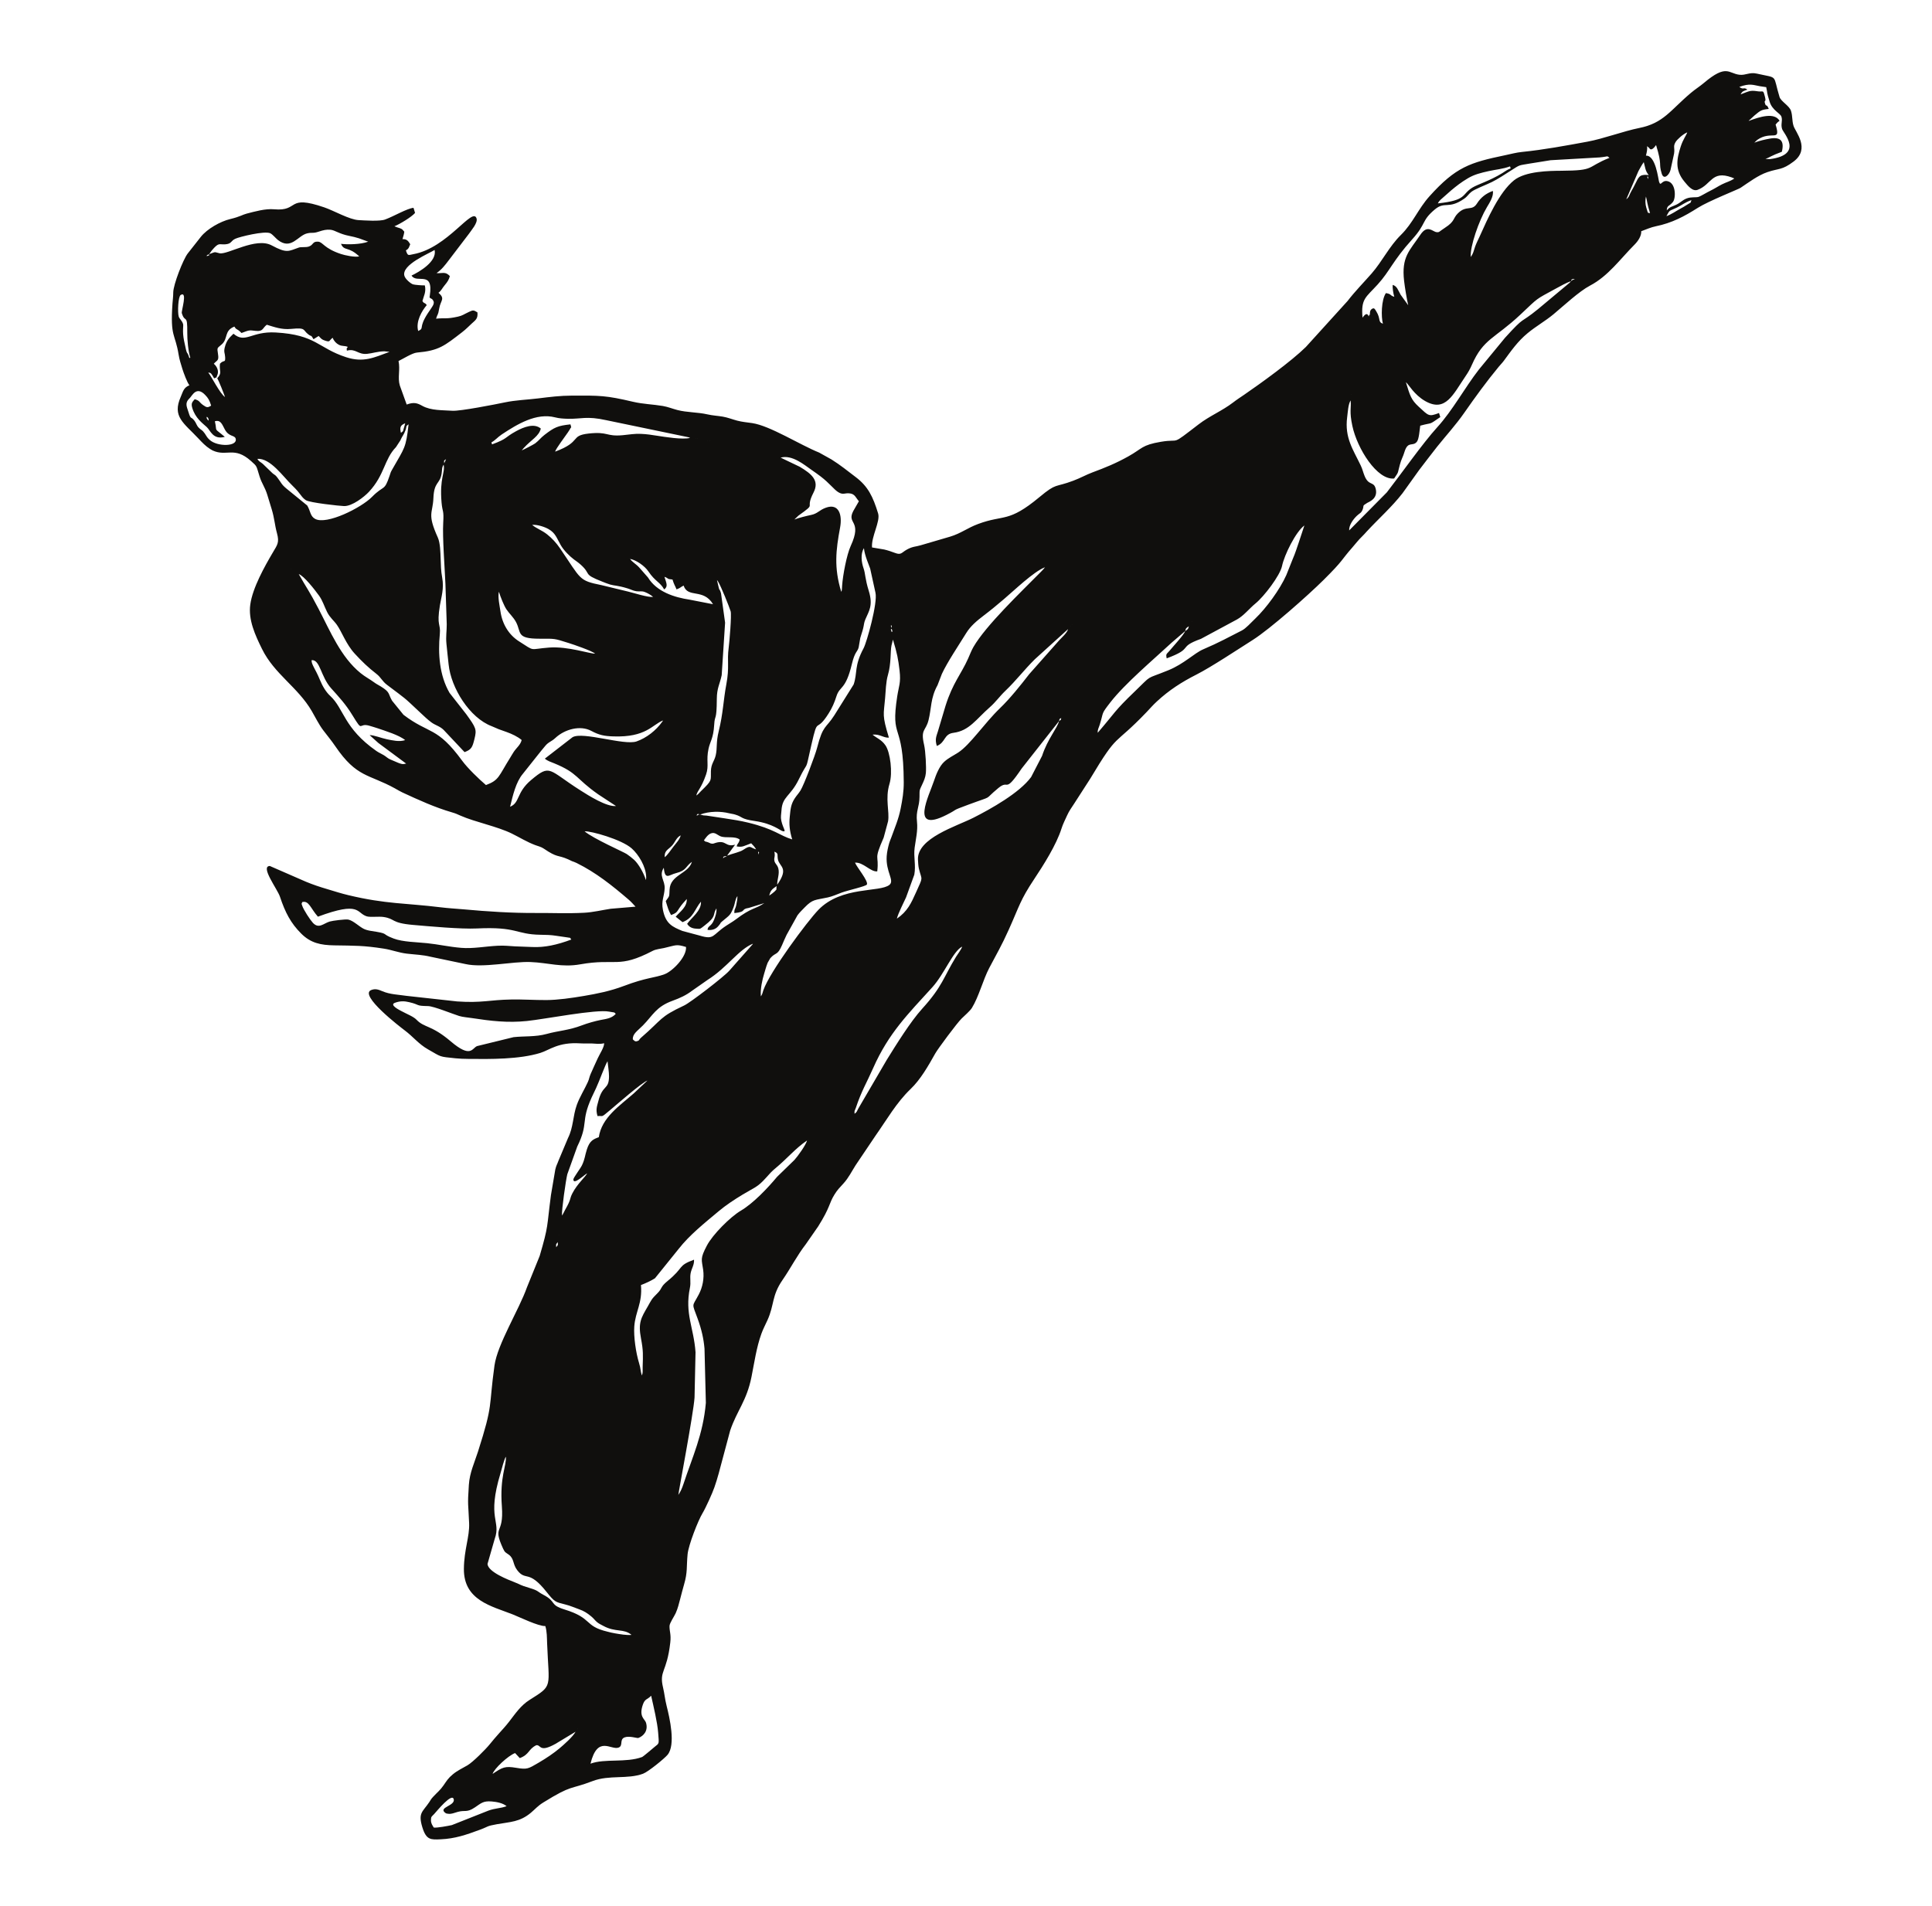 <?xml version="1.0" encoding="UTF-8"?>
<!-- Created with Inkscape (http://www.inkscape.org/) -->
<svg width="6434.6" height="6349.7" version="1.1" viewBox="0 0 6434.6 6349.7" xmlns="http://www.w3.org/2000/svg">
 <path transform="matrix(.133 0 0 -.133 0 6349.7)" d="m4564.4 38509c35.85-115.3 126.68-357.1 179.28-417-148.88-59.3-160.27-160.1-215.9-285.9-223.12-502.6 72.21-654.2 444.6-1051.5 90.86-96.9 176.94-188.5 288.72-259l60.98-35.6c352.72-165.4 539.92 113.2 962.54-264.4 159.61-143 128.52-110 213.96-382.8 59.15-189.7 133.28-264.2 195.41-466.4l109.34-357.8c71.69-234.5 73.45-386 133.19-604.8 62.14-229.2 10.71-285.9-101.74-476.2-208.14-353.1-508.99-888.6-567.08-1307-53.3-385.3 123-767.5 292.72-1112.1 311.96-635.1 897.82-956 1248.1-1559.6 93.83-161.4 176.3-333.4 286.28-479 109.38-144.9 196.65-245.7 302.44-400.6 537.93-790.6 836.9-691.9 1494.5-1055.7 65.17-36.2 119.59-71.1 185.89-101.5 407.8-188.5 811.3-373.7 1242.9-498.9 94.5-27.1 122-42.2 213.5-82.4 362.8-160.2 920.6-269 1284.7-448.9 195.5-96.3 381.4-212.3 584.7-288.1 70.5-26.3 147.7-42.8 212.2-87 353.3-241.2 340.8-149.6 612.2-269.5 41.9-17.8 54.4-28.4 95.7-45.5 50.8-20.5 58.5-17.8 114.7-45.5 483.7-238.6 889.6-562.8 1304.4-918.6 73.6-63.3 110-110.7 172.2-176l-622.4-52.5c-208.7-31.6-444.3-88.9-662.5-100-423.3-22.3-808.4-3.1-1219.1-5.7-593.1-3.1-1201.7 36.5-1793.6 90.7-206.9 18.5-388.1 27.1-593.7 52.8-849 104.9-1359.6 77.4-2297 302.2-183.54 43.5-347.35 96.9-530.3 151.7-193.7 57.3-347.35 108.1-534.47 185.2l-905.11 394.8c-246.94-8.5 189.4-575.2 253.93-769.5 133.25-399.9 271.9-663.5 530.73-922.4 240.89-241.2 491.99-291.3 832.19-296.7 505.21-8 730.62-2.1 1237.6-81.9 205.66-31.7 369.47-101.6 579.97-126 232.5-27 378.4-25.8 601.4-79.2l865.1-181.3c445.4-100.9 1174.3 68.2 1625.1 51 450.8-17.9 782.6-140.5 1248.4-57.6 897.4 158.6 945.2-115.5 1814 337.6 79 41.5 202.1 52.6 281.1 70.4 310.3 70.4 299.5 102.7 553 26.9 20.9-243.1-334.9-608-540-683.7-254.8-94.8-450.3-78.3-1020.1-294.2-336.6-127.1-668.5-193.6-1000.9-249.5-298.4-50.7-651.1-101.3-933.9-102.6-300.2-1.2-583 19.2-881.9 14-540.5-8.4-736.6-91.4-1354.2-48.4l-1269.3 139.9c-208.09 31.7-410.78 33.7-603.87 116.1-101.64 42.9-174.57 68.6-275.62 31-330.66-122.4 742.39-942.2 837.39-1013.4 206.3-154.2 346.1-340 578.7-472.4 352.7-200.4 266.6-180.6 690.5-225.5 104.6-11.2 213.4-13.9 321.1-15.2 552.4-6.1 1274.6-12.8 1803.2 149.8 232.6 71.8 447.9 274.6 997.9 239.6 103.5-6.6 187.2 1.3 288.2-2.7 89.1-3.3 205.1-23.1 312.1 5.8 5.4-97.5-113.6-273.3-161.5-380-62.2-138.4-117.8-253-177.1-392-36.4-85-33.5-119.9-68.2-196.9-82.5-183.8-205.7-377.5-276.3-572.5-103.5-287.8-83.8-559.3-222.6-835.9l-239.9-571.1c-34.1-94.9-51.4-106.7-77.1-212.8l-109-642.3c-107.8-814.9-54-749-283.1-1526.3l-317.7-783.9c-198.6-561.9-739.3-1423.5-813.5-1959.7-150.3-1081.7-22.4-935.5-413-2156.8-91-283.9-207.6-523-228.6-832.7-36.6-542.1-13.3-452.5 6.9-961.1 13.7-338.7-126.8-658.8-131.1-1141-7.4-792.5 696.9-934.3 1223.6-1142 163.2-64.6 650.4-302.5 815.4-291.3 43.1-140.3 39.4-293.8 44.8-428.2 43.4-1131.8 157.6-1046.9-437.4-1420.9-223-140.3-355.8-341.9-515.5-548-86.1-110.7-154.3-183.8-249.3-289.2-92.1-102.1-156.7-179.1-235.1-276-100.5-124.5-418-443.9-556.1-525.6-126.8-74.4-249.4-129-366-225.2-119.6-98.1-157.3-166.6-233.8-276.6-89.1-128.5-148.3-166-258.4-284.6-61.6-66.5-58-74.4-99.8-137-165.7-247-284.1-264.1-173-629.1 98.6-322.1 211.6-312.9 463.3-301.1 349.8 15.7 623 107.2 975.8 238.2 238 88.3 150.7 88.9 429.9 139.6 334.9 60.5 569.2 51.9 850.9 288.4 117.2 98.7 165.1 166.6 309.8 256.2 734.3 455 646.3 310.8 1237.1 536.6 415 158.7 869.9 38.7 1260.4 183.5 131.5 49.4 535.8 380 613.5 473.6 208.7 250.3 52.2 925.5-23.6 1225.3-44.8 178.5-52 303.7-87.8 452.6-105.7 439.4 92.7 368.9 179.6 1135.7 24 208.2-23.3 281.3-19 414.4 2.4 73.8 117.2 237.8 154.3 320.1 56.2 124.5 79.6 234.5 114.3 363 30.5 114.6 59.8 235.2 94.5 352.4 92.7 315.6 58.7 444 89.2 760.3 22.8 233.2 265.7 851.7 374.6 1028.9 74.7 123.2 248.2 503.2 296.6 646.9 39.5 118.5 74.2 219.3 107.1 345.1l287.9 1077.1c169.3 501.3 413.3 739.1 534.2 1345.8 71.8 360.3 123.3 733.2 247.1 1077.7 41.3 115.9 101.1 228.6 152.6 341.9 174.6 384.7 102.9 610 377.4 1006.5 201 290.5 366.1 617.2 582 894.5l311 447.9c312.8 500 261.4 561.2 407.9 797.7 76 122.5 129.8 172.6 227.3 280 128.6 142.2 200.3 294.4 300.8 452.5l503 746.9c282.3 400.5 519.7 822.7 872.6 1161.3 255.9 245 445.5 583.6 620.8 894.5 67.6 119.2 540 756.1 659.6 874 71.8 70.5 209.3 188.4 256.6 264.2 172.2 277.9 281.7 710.1 432.5 997.3 199.2 380.7 303.2 546 491.6 965 266.2 591.5 284.2 737.1 638.3 1268.7 223.6 335.9 554.4 855.6 682.4 1264.7 35.9 114.6 91.5 218.7 140 328 52 115.9 113 195.6 183 304.3l395.4 613.9c721.9 1206.8 557.4 775.3 1415.5 1673 95.1 99.5 148.9 166 255.4 264.2 305 281.9 615.3 482.1 990.2 672.4 366.6 185.7 1035.1 629.5 1410.6 867.3 434.2 275.3 1380.2 1113.7 1770.1 1500.3 515.5 511.1 430 485.4 723.6 817.4 83.8 94.8 144.7 179.8 241.6 272.7 53.3 51.4 70 74.4 118.4 126.4 294.3 318.2 628.6 613.9 895.3 957.7l416.2 581c155.5 200.2 298.5 393.9 449.8 583.6 222.5 277.9 468.8 546.7 675.8 843.7 278.1 398.5 559.8 787.8 870.1 1162.6 47.3 58 80.8 86.9 123.8 144.9 186.6 252.9 345.1 485.4 598.7 694.9 210.5 173.9 439.5 300.3 649.4 474.8 248.2 206.8 640.5 573 910.7 714.6 457.5 239.7 752.9 663.3 1116.5 1028.1 83.7 83.7 174 213.4 166.9 334.7 119.6 44.1 244 99.4 364.1 123.7 403.6 81.6 715.2 247.6 1054.2 462.9 267.3 169.3 1015.9 464.3 1067.9 499.8 207.5 138.3 438.4 314.2 672.8 393.8 295.3 100.8 362.3 43.4 655.9 264.7 427.6 321.4 45 742.5-1.6 894.6-41.8 137.1-19.7 233.3-62.7 374.2-38.8 127.2-253.5 237.9-287.5 348.6-176.9 578.5-15.5 460.5-566.7 585.1-188.3 42.9-276.8-46.7-437.6-28.2-275.7 31.7-321 275.4-887.9-203.4-107.7-90.9-212.9-154.7-324.2-248.3-519-436-684.1-760.7-1300-882.5-380.8-75.6-899.2-269.9-1292.7-341.6-541.1-99.3-1093.5-202.7-1641.2-257.9-146.5-14.4-263.7-49.3-423.3-82.2-882.6-184.3-1231.2-294.2-1892-1027.3-282.2-313.5-414.5-673.2-717.1-970.3-287-281.2-468.2-661.9-730.2-962.3-196.1-223.9-419.2-449.8-604-690.9l-1045.4-1152.7c-363.6-357.6-1122.4-906.2-1546.4-1197.3-90.3-61.9-177.6-117.2-273.2-191-277.5-212.7-587.8-335.8-864.7-548.6-729.5-559.1-431.2-350.3-944.2-437.2-487.3-82.2-461.6-168.5-817.4-366.1-313.9-175.2-576.4-281.2-900.5-401.7-161.4-60.5-287-135.6-477.7-207.4-472.4-178.4-407.8-45.3-845.5-409.6-784.6-652.6-884.4-431.3-1533.7-672.9-272.7-100.7-431.8-236.4-703.2-318l-734.3-215.3c-122-38.2-203.3-27-348-108-139.3-77.7-142.3-144.2-298.3-84.9-87.3 33.6-181.2 64.6-270.9 85.7l-304.9 51.5c-23.8 269.4 213.6 652.1 152.1 852.4-128.5 420.3-252.2 675.3-557.1 907.3-215.8 164-382.5 301.1-610.9 444.8l-308.5 172c-475.3 190.5-1229.7 672.2-1675.7 738.2-134.5 19.8-250.5 28.4-377.9 62-126.7 33.6-233.7 78.4-360.5 100.2-128.5 21.8-255.2 27.1-380.2 56.1-250.5 57.4-516.6 46.2-760.5 110.8-126.7 33.7-234.3 78.5-360.5 100.2-245.7 41.6-496.2 46.3-744.9 105-683.4 160.8-830.5 156.9-1532.4 154.4-293.6-0.6-556-34.1-842.4-69.6-276.3-34.2-561.5-42.1-836.5-100-246.9-52-1124.7-223-1311.2-209.8-245.1 17.2-536.3 1.4-755.1 123.3-123.2 68.6-210.4 99.5-391 32.4l-171.5 476.3c-59.76 194.4 14.4 401.9-32.76 614 111.86 53.4 345.06 201.5 460.46 211.4 553 48 688.8 168.5 1134.3 512.3 95.6 73.8 156.6 139 235.6 212.1 100.4 92.2 160.2 122.5 145.9 281.9-95 61.3-111.8 60-213.4 11.9-139.9-65.9-163.3-93.5-276.9-118.5-290-65.2-321.6-27-545.9-50.6 37.7 129.1 47.9 67.2 78.4 254.9 34.1 206.2 159.7 242.4-18.4 393.3 71.1 52 95.7 119.2 156.7 191 64.6 77.1 105.8 135.7 128.6 227.3-100.5 104.7-154.9 76.4-276.3 73.1-5.9 0-13.7 0.1-19.1 0.1l-37.6 2.6c130.3 88.9 209.8 196.3 294.8 306.9l514.9 675.8c52.6 80.4 226.7 272.1 192 384.7-95 309.7-720-735-1579.8-893.6-131.5-24.4-140.5-54.7-189.5 94.2 43 29.7 42.4 23.7 71.7 67.2l36.5 87c-52 91.5-96.8 133.7-194.2 127.2 20.3 81.6 31.7 90.9 46 187-56.2 58.7-35.2 57.4-114.7 89-10.81 4.6-48.47 14.5-67.6 21.1-38.26 13.2-36.47 12.5-65.76 25.7 133.96 53.3 428.76 231.1 517.26 334.6l-38.9 127.8c-169.2-18.4-479.51-206.8-710.91-293-138.72-51.4-519.57-22.3-663.06-15.1-230.18 11.3-613.38 234.7-860.29 319.1-962.53 330.3-612.26-105.9-1257.4-47.8-218.22 19.8-477.12-54.6-686.99-108.6-99.26-25-166.23-77.7-408.99-135.6-248.13-58.6-580-246.3-739.08-447.2-107.66-136.3-214.71-270-327.74-416.2-116.02-151.5-360.1-778.6-361.93-972.3-1.22-116.6-11.99-173.3-19.79-287.2-58.78-848.5 68-735.3 154.57-1276.1 20.31-125.2 52.57-219.4 91.4-347.9zm4432.2 2812c-108.22-29.6-365.9 27.8-456.77 58.1-435.23 143.7-451.94 303.2-576.9 309.8-142.89 7.9-107.04-78.4-226.63-121.2-78.92-28.3-190.72-5.2-251.71-26.3-261.3-89.5-296.59-152.8-681.58 54.2-396.95 213.5-1105-240.2-1304.6-197.4-145.29 31-76.52 46.2-261.29-22.3l65.79 91.5c182.4 214.8 177.6 143 336.05 154.8 167.41 11.8 133.94 84.9 255.32 140.3 109.43 50 730.07 201.4 872.35 137.4 59.19-26.3 139.28-127.8 193.68-170 335.96-259.6 498.67 115.2 733.65 167.2 133.33 29.6 136.31-7.9 287.59 42.8 117.19 38.8 192.53 55.9 291.78 47.3 119.57-10.5 210.43-102.1 471.1-153.6 83.1-16.5 171.59-36.9 243.33-60.6l232.56-84.4c-192.54-71.8-526.16-75-681.01-53.9 49.6-125.8 123.14-113.3 220.59-154.2 105.81-44.1 152.44-87.6 236.73-159.5zm-3759.5 54.9c-23.32-37.6 56.2-7.9-61.59-51.4 20.93 33.6-31.69 6.6 61.59 51.4zm-684.3-1477.5c81.85-268.2 142.3 11.8 136.81-500.1-1.83-157.4 22.02-440.7 75.2-616l-22.72-8.5c-74.09 241.1-40.67-25-133.24 434.8-48.98 242.5-9.49 369.6-24.42 417-27.49 90.9-89.66 125.9-108.78 187.1-31.06 102.2-16.03 504.7 50.34 542.2 177.6 101.4 10.68-402.5 26.81-456.5zm4443.8 1422.6m1309.2-481.2c129.7-215.4 556.7 145.5 456.7-504.7-0.6-5.3-2.4-15.1-3-19.7-0.6-4-1.8-12.6-3.6-19.2 36.5-50 44.9-14.5 84.9-71.1 32.9-46.1 25.1-79.7 6-125.2-10.8-27-106.5-164-134-205.5-245.2-377.4-73.6-363.6-240.4-443.3-67 236.5 94.5 509.2 214.1 648.9-57.3 79.7-60.9 23-108.2 102.1 30 122.5 98.7 222.6 60.5 391.9-45.4-4.5-258.3 12-297.1 25.8-61.6 21.8-188.9 129.2-214 210.9-86.1 281.3 640.4 571.6 755.8 650.7 65.2-290.6-384.5-549.4-577.7-641.6zm-4671.3-3042.5c-124.94 80.4-347.26 530.4-419.59 612.1 69.96-2 81.91-28.4 147.05-144.3 113.61 54 38.27-4.6 73.56 66.5 55.03 110 2.44 227.9-81.85 299.8 87.91 94.8 131.56 74.4 105.88 239.7-26.86 177.2-23.28 141 94.52 246.4 163.86 146.2 52.09 339.9 315.18 444.6 59.17-98.2 54.4-32.3 178.14-160.8 202.7 75.1 183.57 72.5 352.77 53.3 196.1-22.4 170.41 72.4 281.04 153.4 193.7-58 371.26-127.2 609.22-104.2 388.63 38.2 279.81-27.7 437.62-143 72.93-54.1 55.01 4.6 122.55-115.3l129.16 81c66.34-70.5 74.71-89 164.39-118 132.72-42.8 87.29 1.3 185.96 73.1 34.06-87 92.64-141.7 153.02-174 84.89-44.8 148.27-19.1 226.59-54.7-38.28-56.6-29.3-15.1-23.34-94.2 224.82 61.2 270.82-102.8 505.2-79.8 139.31 13.8 257.7 59.9 433.48 63.8l129.14-13.9c-394.64-146.8-654.75-273.2-1084-134.8-709.05 229.4-750.82 562.8-1767.2 620.3-611.04 35.1-754-287.7-1056.5-31.4-69.37-73.7-170.42-140.3-219.5-347.8-27.52-118.5 6.55-135 11.31-240.4 6.54-155.5-26.32-51.4-130.37-162.7-22.77-205.5 65.72-210.8-68.24-366.9 29.29-33 173.9-399.3 194.81-467.8zm-819.17-275.9c76.48-251.6 247.45-372.2 364.01-478.3 89.07-80.4 152.99-324.2 450.16-243.2-296.5 251-182.34 94.2-248.63 390.7 147.68 40.1 178.15-75.2 252.26-210.9 99.81-181.8 240.32-133.8 267.2-221.4 63.33-206.2-463.41-210.7-651.7-32.8-72.33 67.9-62.16 73.8-121.34 159.5-66.94 96.2-90.26 81.7-148.24 141.6-63.37 65.9-60.37 114-112.37 179.9-106.99 137.1-75.94-28.3-182.88 322.9-43.61 141.6 23.36 194.3 78.97 254.2 52.63 56.7 160.9 290.5 374.3 66.5 75.91-79.1 107.59-128.5 150.01-267.5-84.91-55.3-111.22-51.4-205.07 15.8-104.02 75.2-71.73 104.8-205.65 144.4-59.2-68.5-98.67-98.2-61.03-221.4zm3894.4 1531.5 53.81 4.6zm-3075.2-1255.6 41.84-40.2zm-455.11-538.8c-23.9 77.7 31.69 29 40.05-7.3 22.11-89.6-36.47-3.9-40.05 7.3zm1264.3-1009.5m0 0c328.25 22.9 644.43-446.2 876.96-668.9 226.55-218.1 210.4-278.1 337.13-365.7 95.64-65.2 856.74-145.8 956.59-148.4 205.67-6 507.06 231.1 624.86 357.6 396.5 426.8 378.05 812.1 676.46 1119.1l112.41 172.6c1.8 5.2 4.8 12.5 6.6 17.7 42.5 92.3 77.2 116.6 119 233.2 40.1 110-6.5 87 77.8 148.9-67.7-605.4-99.4-583.7-403.22-1119.9-51.44-90.9-39.48-70.4-73.58-172.5-134.01-399.9-136.36-218.7-438.96-526.3-269.71-274.7-1138.5-708.6-1424.9-551.1-125.54 69.2-110.57 186.5-197.23 334.7l-522.46 425.7c-129.72 108.7-122.54 138.4-224.75 272.8-60.97 79.7-54.39 52.7-123.73 111.3l-242.1 234c-66.35 56-93.86 53.3-136.89 125.2zm3595.2 652c-30.4 136.4-16.7 189.8 107.7 239.1-9.6-36.8-25.1-96.1-36.5-129.1-26.3-81 3.6-54.6-71.2-110zm7241-126.7c-184.7-50.7-633.1 24.5-825.1 53.5-147.6 23.1-246.9 39.6-403.5 46.9-165.6 7.9-284.6-17.7-459.8-33.5-422.7-38.8-354.5 96.3-850.2 41.7-479.5-53.3-161.5-200.9-840.7-453.7 23.3 82.3 244 368.8 321.2 484.1 7.1 11.2 50.2 78.4 50.8 79 39.5 86.3 40.1-3.3 12.6 120.6-318.1-34.2-403-73-648.8-262.7-102.2-79.1-133.9-136.4-233.8-212.8-38.3-28.9-279.9-154-337.9-177.1l49.1 58.6c195.5 214.7 380.9 293.8 428.8 488.8-168 142.9-430.5 36.9-618.8-65.8-308.6-169.2-196.2-179.8-602.2-330.6l-15.5 50.8c84.9 40.8 154.3 129 259.5 198.9 386.9 256.1 864.7 547.9 1335.2 427.2 102.2-26.4 200.3-32.3 312.1-35.6 340.8-9.3 469.9 75.6 969.1-35.2l2048.3-425.3c56.2-17.8 15.5-2 49.6-17.8zm-6109.9-533.6m-46.1-102.8c-4.7 83.7-17.3 56 46.1 102.8zm0 0-14.9-34.2zm-3642.9-2775.3c131.53-45.5 399.9-390.1 509.28-541.6 89.06-123.9 126.1-258.3 201.4-409.8 71.72-142.4 166.17-209.6 243.27-318.3 123.73-173.9 230.08-485.6 447.07-722.1 184.7-201 341.32-350.6 543.96-507.4 114.18-87.6 142.26-181.9 263.01-273.5 514.71-390.1 379.01-268.8 841.71-703.7 84.3-79.1 185.3-176 277.3-241.9 103.5-73.8 206.3-90.9 302.5-185.8l522.5-555.5c171.6 63.9 196.7 119.2 248.8 332 58 237.2 43.1 271.4-206.8 618.6l-417.2 532.4c-255.8 440.2-291.5 985-244.2 1472.5 26.4 273.4-84.3 192.4 2.5 721.3 34.2 206.9 107.2 418.4 57 693.1-33.5 181.2-32.2 311.6-39.4 488.8-5.3 135.7-8.9 381.4-69.8 515.8-273.7 606.2-126.6 598.3-111 987.6 16.8 417.7 159.7 341.2 205.2 611.3 18 105.4-1.2 146.2 50.9 227.3 44.2-199-105.9-328.7-51.6-950.6 22.6-255.7 61.5-169.4 41.1-511.9-21-346.5 38.6-1131.8 55.3-1519.2l33.2-1017.8c0.6-178.6-25.7-296.5-7.8-484.9 17.3-185.8 36.4-339.3 54.8-519.8 60.9-594.2 527.7-1338.1 1077.7-1546.4 68.2-25.7 110-50.7 178.2-76.4 66.3-25.1 129.1-46.2 199.6-71.2 126.2-45.5 271.5-112.1 373.7-199.1-29.9-122.5-126.2-191-197.4-295.7-29.3-43.5-58-96.2-87.9-143.6-295.5-471-275.8-565.2-608.8-689-174 147.6-459.7 423.7-594.8 608.2-637.1 871.1-820.1 656.3-1470.5 1151.9l-285.75 352.5c-105.19 181.2-39.42 206.9-282.72 357.8-69.35 43.5-100.44 53.4-166.19 102.1-109.99 81.1-223.58 137.1-340.15 232-494.37 402-754.91 1039.1-1051.9 1609.6-231.29 445.4-297.04 516.6-496.06 870.4zm-193.69 127.2 8.97-4.6c-0.6 0-10.76 1.3-8.97 4.6zm193.69-127.2m9853.3 3403.1-54.4 8.6zm0 0 53.8 4.6zm77.2 0.7 9.5-5.3c-0.6 0.6-10.7 2-9.5 5.3zm54.4-8.6 8.9-4.6c-0.6 0-10.7 1.3-8.9 4.6zm84.9-25.1m54.4-8.5-54.4 8.5zm53.8-8-53.8 8zm54.4-8.5 9.5-5.3c-0.6 0.6-10.7 2-9.5 5.3zm54.4-8.6 8.9-4.6c-0.5 0-10.7 1.3-8.9 4.6zm-4442.2-2104.5m3030.3-1804.4c-135.1-14.5-475.9 98.2-634.3 135.8l-661.2 160.2c-576.4 116.8-502.2 138.5-1034.8 918.6-96.2 141.7-203.8 256.3-324 351.9-132.1 105.4-269 147.6-376 237.9 125 13.1 315.7-49.5 414.9-107.5 170.4-99.5 197.3-217.4 302.5-401.3 75.3-131.7 223.5-276.7 324-352.5 62.1-46.8 111.1-77.8 172.1-132.4 284-253.1 37-230 541.6-427.1 75.9-29 119-49.4 198.5-73.1 111.8-33 177-17.2 438.8-97.6 77.7-23.8 138.7-59.3 219.4-70.5 101.1-13.3 126.2 15.1 220.6-23.8 74.2-30.3 139.3-69.2 197.9-118.6zm19650 9857.7c23.4 43.5 24.6 46.8 67.6 90.9l267.9 236.4c133.4 110.7 243.4 198.9 419.2 303 166.2 98.1 325.3 134.3 516.6 177.8 169.8 38.8 354.6 51.3 536.4 119.1l15.5-51.4c-96.9-36.2-126.2-67.2-210.5-118.5-313.9-193-609.9-278.6-743.8-359.6-285.3-173.2-125.1-318.8-868.9-397.7zm7549.6 2917.4c262.5 96.8 350.4 46.1 510 18.4 54.4-9.9 108.2-15.2 163.2-24.4 40-180.5 1.2-89.6 86-366.3 66.4-217.5 268.4-287.3 295.3-374.3 34.1-112-22.7-179.2 16.1-307 32.3-106.1 554.1-639.1-301.5-754.9l-114.2 3.3c113.6 45.5 145.9 83 409.6 180.4 67.6 273.4-34.6 376.9-295.3 330.8-133.3-23.7-261.3-53.3-394-102.7l70.5 67.9c359.4 254.2 603.9-77.2 462.3 385.9 38.9 45.5 44.2 55.4 99.9 94.2-130.9 217.4-491.5 101.6-773.1-3.1 3.6 5.2 7.8 19.1 11.4 14.5l130.9 120.5c155.5 129.7 174 145.6 359.4 165.3-57.4 146.2-62.8 36.2-93.3 135.7-38.2 124.5 59.2-24.4-23.8 247.1-25.1 82.3-41.3 45.4-148.3 57.3l-35.9 5.3c-173.3 25.1-202-6.6-403.5-81.6 44.2 83.6 71.1 83.6 169.8 119.8-98.7 76.5-90.3-18.4-201.5 67.9zm-7549.6-2917.4-35.8-46.1zm824.2-1344.1c-22.6 262.2 205.3 915 403.9 1247.7 64.6 107.3 176.4 281.2 148.3 408.4-171.6-63.9-299.5-161.4-397-315.5-126.8-202.2-264.9-30.2-480.2-248.3-125.6-126.4-66.4-194.3-318.7-357.6-153.1-98.8-140.6-121.2-215.9-110.6-98.6 13.2-225.9 197-400.6-63.2-272.1-405.1-479-551.3-409.2-1159.4 20.3-175.2 65.1-440.7 102.7-608.7l-190.1 264.2c-66.9 116-86 212.2-198.4 245.8-7.2-67.2 12.5-208.9 40-298.5-124.4 37-55.6 65.3-209.3 93-118.4-169.3-122.1-601.5-75.5-767.5-133.9 47.5-45.4 118.6-168.5 314.3-37.6 60.6-53.8 94.9-112.4 52.1-44.8-32.3-47.8-91-44.3-145.6-6.5 0-17.9 10.5-18.5 4.6-20.4-141.7-8.9 152.2-166.8-73.8-41.8 477.7 79.6 501.4 381.6 834 305.6 336.5 373.2 586.2 860.6 1125.6 368.4 407.8 224.3 462.5 570 752.3 251.1 210.1 338.4-4.1 726.5 262.7 93.2 63.2 107 112.6 184.7 175.2 87.4 71.1 379.7 179.7 518.5 248.9 153 75.7 323.5 189.6 462.8 278.5 258.3 164.7 189.6 130.4 484.3 183.1 167.4 29.6 349.8 52.6 520.2 83.5l1228.7 70.2c238.5 22.4 168.6 50.1 246.3-10.6-599.7-239-335.5-318.1-1207.8-323.8-295.4-1.9-896.2-7.7-1185.1-240.9-367.1-296.3-658.4-959.7-857.6-1403.7-39.5-86.9-82.6-167.9-114.3-256.9-40.1-113.9-39.5-160-108.9-259.5zm-17368-4999m31.1-16.5-31.1 16.5zm54.4-8.6-54.4 8.6zm0 0c291.8 79.7 597.3-185.9 770-304.5 84.9-58.7 150.7-104.8 233.8-168.1 221.7-168.7 332.9-327.4 440.5-393.3 128.5-77.8 157.8-11.3 294.8-31.1 123.7-17.8 141.6-105.4 221.1-195.7l-139.3-242.4c-178.3-338.6 236.7-222.7-66-878.8-99.9-218-196.8-732.5-214.2-989.4-1.8-22.4-1.8-59.3-4.8-82.4-9.6-71.8 0-29-17.4-75.7-185.8 606.7-134.9 1041.5-28.9 1611.4 58 310.9-28 614.6-356.9 495.4-167.4-60.5-203.9-146.8-367.7-181-130.4-27.7-302.6-70.5-420.4-114.6l98.7 94.9c488.6 351 147.7 127.1 380.4 579.6 153.7 298.4-40.6 465.1-347.2 647.7zm22963 6707.4c350.4 129.7 348.1 495.3 854.5 311.4 32.9-11.9 40-15.2 65.1-27-115.4-78.4-177.6-81-312.1-148.2-89.1-44.8-190.1-111.9-291.2-160-89.1-42.8-231.4-132.4-289.4-151.5-72.4-23-181.8 4-297.2-38.8-107-40.1-148.9-100.7-260.7-156.7-108.8-54-157.2-46.1-241-143.6 2.5 131.1 68.2 100.8 155.5 212.8 73.6 94.8 79.1 471.7-137.4 519.1-153 33.7-168-156.7-213.4-7.8-17.9 57.3-82.4 663.4-326.9 646.3 19.1 79.1 38.3 143 29.9 238.5l55-49.4c5.4-3.3 41.3-106.7 169.3 76.4 162.5-531.1 56.1-436.8 141.5-715.5 52-170.6 190.1-30.4 220 92.2l74.8 341.9c54.5 204.2-25 227.9 50.9 355 43.7 73.2 194.4 204.9 293.1 244.4-20.4-70.5-104.7-172.6-163.9-357-95.8-301.1-155-578.4 92.4-874.9 80.7-96.9 200.9-256.3 331.2-207.6zm-1223.2 370.5-98.6 5.3c-1.8 0-41.9-5.9-44.9-5.9-135.7-17.8-147.1-158.8-291.2-400.5-53.8-90.9-50.9-149.5-128.6-206.2l304.5 706.2c52.6 92.2 71.1 134.3 133.9 224.6 35.3-124.5 35.9-223.4 124.9-323.5zm-31117-14742c-89.7-24.3-125.6-8.5-202.72 21.1l-194.89 83.1c-65.76 27.7-100.43 69.8-163.8 107.4-66.95 40.9-120.16 60-184.73 104.8-818.98 573.3-806.92 1056.9-1155.4 1379.1-108.2 100.1-194.86 247.1-260.59 407.8-109.36 268.2-216.36 386.1-204.97 488.2 217.03 15.1 221.72-408.5 491.9-708.9 195.46-218.1 359.85-392.7 528.99-669.5 285.69-467.8 131.5-171.9 438.79-268.8 65.16-20.5 115.38-33 186.53-57.4 188.92-65.3 550-174.7 695.9-298.6-147.11-50.7-325.87-4.5-453.82 20.5-121.36 23.1-346.75 110.8-435.83 104.2 75.91-64.6 139.27-130.4 219.98-197.7zm5547.1 5160.4m25538 9512.6c-19.7 65.2 35.9 17.8 13.8 5.2 0 0 8.3-76.4-13.8-5.2zm-25508-9529.1-30.5 16.5zm31.1-17.1-31.1 17.1zm0 0c150-27.1 364.6-173.4 457.9-313 170.3-254.4 288.7-261 395.7-451.4 104 76.4 53.8 160.7 6.6 315.6 68.8-20.5 60.4-34.3 110.6-55.4l90.9-11.9c41.2-135.7 62.7-148.9 101-247 110.6 41.4 90.9 53.3 177.6 94.8 106.3-324.2 491.4-59.4 736.5-466.6l-585.9 114.1c-377.3 56.7-822.1 193.9-1043.2 555.6l-217 247.7c-75.9 86.4-187.1 145.7-230.7 217.5zm21050 7560.9m4373.9 1567.6c1.8 3.3 8.4-1.3 9-5.3zm-26299-11501c-117.7-8.5-682.7 187.3-1147.9 152.5-524.3-39.5-338.4-110.6-759.9 156.3-247.4 157.5-418.4 424.3-464.4 753.1-16.7 121.8-71.6 361.6-38.1 488.8 42.4-139 125.5-345.3 187.6-440.1 73.5-111.4 173.4-193.1 241.5-321.6 136.9-257.6-3.1-415.7 585.8-415.1 406-0.1 354.6 9.8 724.7-105.6 132.7-40.9 586.4-197.1 670.7-268.3zm26416 11033c-62.8 19.8-42.4-31.6-93.2 135.7-27.5 90.3-29.9 202.9-8.9 281.3 33.4-117.9 17.9-141.6 102.1-417zm-7202.1-2617.8m7612.2 2542.6c92.1 173.9 64.6 118.6 265 216.7 127.3 62.5 190.1 123.1 360.5 186.3-26.3-90.9-4.2-48-104-113.9-65.2-42.8-106.5-66.5-168.1-99.4-123.7-67.2-215.8-138.3-353.4-189.7zm-25376-9537.6m1600.1 423.9 24.5-32.3c76.5-121.3 285-643.1 317.9-751.1 27.5-89.6-30.7-778-48.6-909.1-46.2-347.2 23.8-479-60-924.9-73.7-389.4-79.7-730.6-190.4-1172.6-69.4-280-32.4-416.4-73.7-597.5-35.9-157.5-116-208.2-121.4-401.9-7.3-243.1 44.7-214.7-251.3-501.2-54.4-52.7-50.2-63.3-114.8-107.4 34.1 139 120.2 166.6 244.7 525.7 78.9 226.6-2.4 349.8 62.3 646.9 40.1 187.1 121.4 252.9 141.8 603.4 15.6 270.7 62.2 67.8 65.3 644.9 1.9 272.1 73.6 364.3 122.1 592.9l85.2 1315.6-102.1 736.5c-60.3 197-12.5-65.2-101.5 332.1zm21398 7519.3c17.9 40.2 143.5 5.9 32.3 0.7-3 0-58.6-60-32.3-0.7zm-5566.5-6277c-7.8 129.1 100.5 278 190.2 364.3 73.6 70.4 110 66.5 145.3 154.7 46.7 115.3-25.7 83.1 116.6 170.6 40.1 24.4 276.3 102.8 211.8 355.7-50.8 195.1-173.4 60-279.8 323.6-38.8 96.8-50.2 164.7-95.6 259.6-187 392-406.4 691.8-338.7 1207.6 18 136.3 24.6 322.8 86.8 420.3 17.9-201-36.6-268.8 43.5-640.4 121.2-567.2 619.1-1361.2 1045.4-1315.8 129.8 185.7 83.1 131.7 144.2 346.5 20.3 71.8 33.5 112.6 62.8 178.5 35.9 79.7 37.7 105.4 64.6 177.9 87.9 235.8 196.1 92.1 298.4 217.9 54.4 65.9 68.8 303.1 83.8 402.5 342 93.5 186.5 0 502.3 215.4l-31.7 102.1c-260.1-96.8-256.5-73.7-508.2 157.5-190.7 175.3-218.2 276.1-321.5 614.8 75.3-62 203.8-312.4 482.4-472.5 4.2-2.6 10.7-5.9 15.5-8.6 495.6-272.1 684 171.2 991.5 624.4 70.5 103.4 115.4 181.1 164.4 293.1 286 654.1 572.4 653.4 1211 1253.4 477.2 448.5 354.7 361.6 897.6 658.6 120.2 65.8 242.2 134.3 368.3 181.1-18.5-27.7 4.2-2-36.4-43.5l-785.2-656c-476-388.6-303.8-142.2-827-718.6l-651.9-792.3c-354.7-455.2-656.1-1021.7-1046-1449.8-360.6-395.8-908.5-1176.4-1261.3-1629.5zm-15899-1864.9-31.1 16.5zm1951.4-5874.8c-316.3 95-436.4 258.4-1104.2 420.6-196.1 48.1-383.2 75.8-588.9 107.5l-452 68.6c-25.1 2.6-51.4 2-74.7 4.6l-87.3 21.1c235 87.6 518.4 85.5 728.8 32.1 64-16.4 80.7-12.5 141.1-29.6 212.8-61.4 130.3-110.7 505.2-164.8 452-66 626.5-238 694.7-253.8 104.6-25.1 8.4 63.2-35.2 261.5-21.5 99.5-1.8 154.8 3.6 253.7 19.2 358.3 224.9 352.3 434.8 783.8 260.2 534.2 143.5 108.7 315.9 869.5 171.2 752.3 99.3 251 433 785.2 86.2 137 141.8 264.2 193.3 426.2 84.3 266.8 229 145.5 387 809.6 77.2 322.1 139.3 293.1 169.9 417.6l40.1 233.2c22.7 85 49 148.2 71.2 237.8 25.1 100.8 17.3 132.4 55 225.3 84.4 204.2 203.4 340.6 85.1 719.4-94.4 303-81.8 425.6-130.2 563.9-49.6 141.7-81.9 357.8 10.2 502 15.5-182.5 135.1-443.4 156-511.2l132.6-604.2c59.7-251.6-217.9-1243-296.9-1390.6-241.6-450.6-148.4-608-248.9-907.1l-486.3-776.6c-212.9-332-282.2-235.1-428.8-808.2-48.5-190.4-330.8-934.1-415.8-1070.5-50.2-80.3-91.5-117.9-144.1-197.6-100.5-155.4-105.3-266.1-125.7-463.1-18.5-182.4-6-343.9 61.5-565.9zm-4934 4653.4m84.9-25.7m18841 6513.3c1.8 3.3 8.3-1.3 9.5-4.6zm0.6-85m0 0-7.8-59.9zm-23660-9156.6m5255.8-1063.1c-235-25-691.1 264.3-886.6 388.9-817.2 518-747.2 675.4-1239.4 262.5-376.1-316.2-276.9-569.8-526.9-669.3 68.8 281.3 144.8 618 320.1 824.8l365.4 459.7c59.8 80.4 132.2 160.7 192 235.8 81.9 102.8 158.4 110 254.7 200.9 237.4 222.6 627.3 325.3 900.5 179 197.2-106.1 327-131.2 555.4-138.5 818.5-27.2 967.4 290.4 1242.5 400.3l-19.8-32.3c-155.5-218.7-394.1-407-644-493.9-309.1-107.3-1341.6 253.2-1601.7 106.4l-694.9-537.4c72.9-61.3 147.1-81.1 236.8-118 597.2-245.9 530.2-377.6 1098.7-775.6zm10743 5980.8 36.5 46.1zm577.2-1549.6c-28.7-99.5-152.5-203.5-223.6-281.9l-749.4-845.7c-208.7-270.8-483.8-614.6-733.2-854.3-395.3-381.4-744.5-914.3-1045.9-1109.9-127.4-82.3-246.4-135.6-351.6-233.1-120.8-112-200.4-314.2-254.8-477.5-119.7-363-616.1-1321.4 312.5-851.9 329.4 166.6 84.3 84.9 544.7 255.5 680.5 252.8 352.2 84.2 755.2 418.1 281.1 232.5 140.5-167.3 583.7 488.7l937.1 1190.2c-45.5-185.7-281.1-434.7-425.9-873.4l-274.5-530.9c-291.3-397.2-1004-795-1445.3-1018.9-427-216.6-1412.9-508.9-1387.9-1050.4 2.9-61.3 8.9-166.7 22.6-222.7 75.9-311.6 116.6-178.6-73-600.1-120.3-267.5-213-473.7-477.9-654.1 33.5 135.7 165.1 390 230.3 533.6l206.4 567.8c43.7 239.8-22.6 441.4 8.5 676.6 26.4 200.2 83.2 428.1 58.7 648.8-31.6 280.7 61.1 362.4 63 624.6 1.8 177.2-6.6 152.8 65.2 305 43.7 93.5 82.5 177.2 93.9 289.1 13.8 136.4-7.6 550.1-43.5 705-94.3 401.8 39.6 341.2 110.2 620.5 74.8 297.1 47.3 556 225.6 876.8l108.3 281.3c127.4 279.9 432.4 737.1 611.8 1026.9 106.5 171.9 260.8 303 441.4 440 195.5 148.2 320.5 255.5 500.5 407 246.9 208.1 748.1 694.2 1029.7 798.9l-49-58.7c-15-15.8-40.1-42.1-53.3-55.3-505.3-511.7-1380.2-1344.9-1691.2-1884.4-50.8-88.3-89.1-191-132.8-289.2-178.8-399.2-381.6-603.3-564.7-1181l-190.8-640.3c-38.9-127.8-80.2-197-27.6-367.6 225.4 90.2 169.9 297.7 416.2 329.3 397.6 51.3 566.9 340.4 915.5 645.4 141.7 123.8 242.8 271.3 384.5 406.4 272.1 259.5 464.7 519.6 736.2 789zm-4432.7 60.9c-20.3 65.2 35.3 17.8 13.8 5.3-0.6-0.7 7.7-76.5-13.8-5.3zm15.5-136.4c-39.4 130.5-13.1 42.2 0 85 41.3-135.1 11.4-38.2 0-85zm-5725.2-2211.6 35.9 46.1zm5725.2 2211.6-1.8-20.4c0 4.6 0.6 13.8 1.8 20.4zm-3276-9124.1c-16.1 189.1 36 415 83.2 571.2 28.8 93.5 48.5 174.5 87.4 272l65.2 113.3c145.3 163.4 174 52.7 294.8 328 39.5 90.9 71.2 169.3 114.3 256.9l272.1 489.4c55 75.1 119.6 135.1 181.2 199 202.1 208.1 256.5 179.7 577.6 248.8 115.4 25.1 230.8 77.7 343.2 119.9 162.7 61.2 615.9 157.9 636.8 204.7 39.5 86.3-254.6 435.5-298.2 546.9 209.3 15.1 381.4-232 557.2-219.5 50.3 448.6-102.2 244.4 161 847.8l110.1 408.4c40.7 249.7-78.8 559.3 35.5 938.1 83.2 275.4 21.1 785.3-101.4 963.2-99.3 144.3-220 181.2-323.4 268.2 184.7 19.7 274.4-84.4 410.1-75.2-177.5 580.4-130.2 563.9-95.5 988.2 15 174.6 20.5 411.7 70.1 579 85 287.3 58.7 593.6 89.3 738.5l37.1 149.6c104.5-342 132-487.6 165.4-770.8 37-313.6-18.6-390.7-58.1-648.9-173.1-1127.8 155.3-594.3 163.3-2153 1.2-240.4-34.1-438.1-77.8-659.4-51.5-264.8-147.2-480.2-234-723.3-23.3-64.6-34.1-77.1-52.6-141.6-26.9-96.9-55.1-212.8-62.9-327.4-26.4-396.6 204.4-608.8 68-718.8-239.8-193.6-1197.5-26.1-1777-624.1-280.5-289.8-1219.4-1554.5-1378.6-2012.3-25.1-71.8-22.7-98.8-63.4-156.8zm13611 11796m-5175.3-5192.7c-4.7 86.3 22.8 113.3 51.5 205.5 104.1 332.6 22.2 243.7 265.6 557.3 364.8 468.9 1066.8 1061 1539.3 1499l333.1 285.9c-25.8-89.6-311-394.6-388.2-490.1-73.5-90.9-101.6-70.5-74.2-193.7 700.2 260.1 250.6 269.4 858.1 488.7l902.9 486c174 97.4 302.6 269.3 467.1 404.3 205.7 168 609.4 691 660.8 936 58.1 277.4 341.6 854.4 559.3 1013.8l-137-414.4c-52.1-151.5-91.6-280.6-155-426.2l-160.3-401.8c-160.3-361-502.4-826.6-774.5-1086.8-121.4-115.3-235.6-249-342-303-374.4-189-545.4-290.4-967.5-471.5-218.3-93.5-477.8-363.5-871.3-523.5-605.7-246.9-378.4-87.5-846.7-537.4-514.3-493.3-476-511.8-921-1028.1zm-19923-4326.6c-29.88 97.5-10.17 6.6 0.01 85 171.01 46.7 208.03-153.5 395.13-365 1069.7 397 956.04 93.3 1220.9 8.9 84.89-27.7 300.73 0.6 417.32-15.9 309.1-44.9 178.14-149.6 740.76-199.1 401.8-35 1203.5-109 1600.5-89.3 1018.2 49.9 970.3-148.4 1589.8-157.8 139.3-2 263.6-4 394.6-25.1l289.9-42.2c86.7-20.5 41.3 17.1 91.5-52.7-367.1-136.3-668.5-200.2-972.2-186.9l-436.5 16.5c-172.2 8-249.9 24.5-437 15.3-313.3-15.8-617.1-77.6-911.8-52.5-306.1 25.1-569.2 87.7-855 116.8-264.2 27.7-605.6 29.1-835.79 116.1-351.53 131.8-67.54 115.3-588.28 194.5-23.32 3.3-84.3 18.4-104.63 25.7-5.38 2-48.42 19.1-49.02 19.1-120.76 57.3-267.21 210.2-395.75 235.9-67.56 13.2-392.82-26.9-466.96-49.9-156.66-49.4-270.89-191-419.13-30.9-62.16 66.5-235.49 325.5-268.35 433.5zm19273 7042.9 9-4.6c-0.6 0-10.8 1.3-9 4.6zm-38.8-42.8 9.5-4.7c-0.6 0-10.7 1.4-9.5 4.7zm-53.9-77.1 36.5 46.7zm7040.1 2472.2m-18329-6919.9-31 16.5zm54.5-8.5-54.5 8.5zm-872.5-608.6m0 0c156.1 11.2 922.5-201.8 1178.3-427.1 174-153.5 358.7-458.6 363.4-712.9 1.8-71.8 2.4 27-1.2-41.5l-5.4-40.2c-57.3 187.8-188.2 408.5-293.4 506-58.6 54.1-123.8 102.2-185.4 145.7-68.7 48.7-836.3 383.6-1056.3 570zm7210.5 2421.5m7990.7 2825.8c1.2 3.2 7.8-2 9-5.3zm-31.1-68.6m0 0-38.2-42.8zm-130.9-162.6c22.7 78.3 14.9 66.5 92.7 119.8-22.8-77.7-15-66.5-92.7-119.8zm-12224-4596.4c16.2 36.3 99.9-7.9 29.3-3.9-0.6 0-55.6-53.4-29.3 3.9zm-377.9-453.1 9-5.3c-0.6 0.7-10.8 2-9 5.3zm-30.5-68.5m-400.7-546.7c-10.2 165.3 79.5 182.4 178.2 285.2 83.7 86.9 110.1 208.1 222.5 261.5-26.4-105.4-110.7-189.1-183-283.3-61-79-149-213.4-217.7-263.4zm2288.7 195.8c-165 49.4-127.9 117.9-325.2-13.1-79.6-53.4-254.7-88.9-401.2-142.9l200.3 273.4c-247.5-67.2-217.6 123.2-480.1 48.2-61.6-17.8-65.8-31-124.3-18.5-5.4 1.4-11.4 4.6-16.8 6l-47.8 21.7c-106.4 44.2-28.7-14.5-112.4 50.1 38.9 56 99.9 148.9 178.8 176.5 99.3 34.3 153.7-38.2 234.4-72.5 132.7-56 358.7 13.8 483.6-83.1-28.1-114.6-48.4-72.5-76.5-171.3 148.2-26.4 181.7 11.2 363.5 78.3 47.2-49.4 85.5-84.3 123.7-152.8zm-2288.7-195.8-15.6-34.3zm-15.6-34.3m9945.4 3522.3m-9968.1-3701.5 9.5-5.3c-0.6 0.7-10.7 2-9.5 5.3zm9914.3 3625.1c18 67.9-6.5 35 53.8 76.4-17.9-67.8 7.2-34.9-53.8-76.4zm-9195.1-3528.4c-86.1-300.4-541.1-320-559.1-694.9-9.6-195 3.5-146.2-95.8-287.9 49-160.1 65.8-229.9 132.7-349.1 148.9 55.3 142.9 77 212.9 181.7 65.2 96.2 110 138.4 180.6 220 11.3-198.9-168.1-316.8-277.5-443.9 58-48.8 116.5-89.7 170.9-135.8 276.3 102.7 308.6 334.6 462.3 513.1 13.7-229.2-236.8-398.5-346.3-555.3 61.6-101.4 160.2-120.6 254.7-123.9 83.7-3.3 66.4-7.9 177.6 77.7 322.3 247.7 193.8 264.2 301.4 432.8 9-102.1-23.3-193.7-59.8-286.6-70.6-177.2-156.7-142.9-162.7-251.6 99.8-13.2 196.1 9.8 264.3 88.2 133.9 154.1-34.7 11.2 219.4 222 104.7 86.3 117.9 134.4 165.1 250.3 43.7 108 37.1 197.6 98.7 285.9 3.6-58-14.4-152.9-27.5-218.7-22.8-116-54.5-100.8-48.5-207.5 330 34.8 138.7 96.1 363.6 130.3l386.2 119.8c-243.4-165.9-299.5-94.8-721.7-414.2-68.8-52-143.5-92.8-230.8-150.8-360-237.1-291.9-361.6-667.9-247.6l-431.1 115.4c-246.9 102.2-418.5 174.7-487.8 531.1-44.2 224.7 33 328.1 43.8 529.7 11.4 213.4-153.6 314.9-21.4 521.7 28.6-321.5 131.5-176.6 306.1-134.4 269 65.8 236.8 172.5 397.6 282.5zm53.9 76.4m0 0-15.6-34.2zm-15.6-34.2-38.3-42.2zm750.4 79.5c17.9 40.2 143.5 5.9 32.3 0.7-3 0-59.2-60-32.3-0.7zm819.1 190.9 42.5-40.2zm55-93.6c-20.3 65.2 35.3 17.8 13.8 5.3-0.6-0.7 7.7-76.4-13.8-5.3zm8500.2 3014.8m-8026.2-3806.1c-7.2 123.9 65.2 270.8 26.4 410.4-26.9 96.9-78.9 108.1-96.9 185.8-17.9 79.7 27 103.5-1.7 230.6 116-40.2 64-87 90.2-198.3 43.6-187.1 279.2-203-18-628.5zm-9575.8-2958.5c142.35 52.7 247.55 42.1 355.15 17.1 291.8-67.3 148.9-93.6 477.1-99 140.5-2 620.6-199 776.6-247.2 90.3-28.3 223.6-37.6 323.4-53.4 472.4-72.6 892.1-122.7 1377-72.8 444.8 46 1739.3 300.7 2055.6 234.8 129.1-26.4 126.1-4.7 166.8-57.4-102.9-111.3-232.7-123.8-376.8-151.4-135.7-26.3-335.4-83-465.1-133-336.7-129-588.4-134.3-889.7-217.9-276.9-77-569.2-50.6-827.5-80.1l-911.9-223.2c-127.3-47.4-149.5-317.5-661.2 118.1-484.8 413.8-659.4 335.5-856.7 541.7-75.3 79.1-230.7 137.1-383.8 219.5-35.8 19.7-303.65 150.2-158.95 204.2zm7310.4 2600.6m371.3-32.3m0 0-15.6-34.3zm896.8 105.2m-525-223.2 9-5.3c-0.6 0.6-10.8 2-9 5.3zm0-85m1522.4 593.2-15.6-34.2zm-15.6-34.2c-16.7-112.7 24.5-57.4-55-139.7-23.3-23.7-92.1-73.8-129.8-99.4 31.7 129.1 67.6 159.4 184.8 239.1zm1963.6 587.2m-5448.3-4469.4c-62.2-23-80.1 11.3-116 42.2-8.3 139 112.4 207.5 253.6 350.4 247 250.3 327.7 467.7 740.3 616.5 190.7 69.1 343.2 140.9 482.6 246.9l393.4 274.7c496.3 312.8 781 766 1139.8 908.9-3-5.3-10.2-7.3-9.6-15.9l-583.1-659.9c-136.3-154.8-976.5-800.3-1130.2-872-629.6-295-533.9-334.6-1085.3-811.4-61.6-53.4-20.9-56.7-85.5-80.4zm3090.7 1119.3m-2840.4-2107.5-342.7-322.7c-358.2-314.2-802.5-604.6-875.5-1096.7-138.7-51.4-229-89.6-298.4-305-52.1-160-46.7-236.5-123.9-399.8-37.1-77.8-214.1-310.9-214.7-351.8-4.8-156.8 281 121.2 346.2 152.1-55.6-104-244.6-258.8-370.2-499.9-78.9-151.5-20.4-133.7-180.6-411.7-35.3-61.3-40.7-90.3-80.8-147.5-11.3 134.3 96.5 886 133 1033.6l248.8 693.6c293.1 598.1 79.1 604.1 360.2 1229.2l111.9 236.5c77.1 162 229.7 589.6 287.1 672.6 10.8-116 38.2-270.2 37-382.1-3.1-342-162.1-197-268-619.2-31.7-125.2-70.6-205.6-19.8-372.3 156.1 17.1 67.6-57.3 312.7 148.2 186.6 156.7 794.8 690.2 937.7 742.9zm5185.9-833.2c-6 98.2 4.8 64.6 33.5 151.6 139.4 418.9 273.4 631.7 434.3 996.6 385.8 872.8 872.6 1352.3 1480.2 2021.5 300.8 331.3 520.3 909 747 1017-19.8-67.9-113.1-187.7-154.9-256.2-315.2-513.2-334.4-735.8-848.7-1301.6-291.3-320.8-651.3-901.8-887-1281.8l-706.3-1209.4c-47.3-81.7-27.6-86.3-98.1-137.7zm-5185.9 833.2 36.5 46.1zm-1509-2323.9 35.9 46.1zm-631.6-1059.1m7326.5 2549.8m-1174.4-634.8 9.6-5.3c-0.6 0-10.8 1.4-9.6 5.3zm-3237.7-8911.3c-2.4 38.2 379.5 2039.5 405.3 2438.1l24.7 1135c-44.7 624.6-273 963.9-141.3 1609.5 30.5 148.9-5.9 243.7 19.2 372.2 25.2 124.5 92.1 202.9 84.4 336.6-423.4-156.7-235-185.1-660.2-532.1-196.1-160.8-122.6-175.3-255.4-307.6-159-158.8-143.5-158.8-244.6-334.7-162.7-281.2-244-401.1-167-801.7 58.6-308.3 50.2-416.3 41.1-703.6-3.6-110.6 11.4-137.6-20.3-222.6-39.5 128.5-23.9 165.3-70.5 314.9-78.3 255-137.4 658.8-118.8 915.7 27.6 376.2 207 579.1 167 1036.3 103.5 38.2 264.3 111.9 351 169.9l595.1 738.3c269.1 344.5 645.3 644.2 1001.7 942.5 179.4 150.2 385.7 286.5 600.3 416.3 309.2 187.6 364.8 175.8 587.2 424.1 85.6 95.5 136.4 155.4 232.7 234.5 300.8 248.9 492.1 491.3 791.1 695.5-27.5-110.7-231.4-395.2-315.8-487.5l-434.1-422.2c-234.4-281.9-595.1-663.2-904.8-846.3-272.1-160.7-709.8-603.3-852.2-874-175.8-333.3-131.6-348.5-94.6-608.1 29.9-214.7-13.8-438-110.7-620.5-169.3-321.5-175.8-196.3-28.9-600.8 102.2-280.7 151.8-510.6 173.3-754.4l33.8-1359c-69.6-794.5-337.5-1353.8-561.3-2033.6-31.7-96.8-72.4-191-127.4-270.7zm-2997.6 6510.1 9-5.3c-0.6 0.7-10.8 2-9 5.3zm0-85m0 0-7.8-59.9zm-7.8-59.9-15-34.3zm-53.3-162.1c-5.9 96.8-8.9 60.6 38.3 127.8 5.4-97.5 8.4-60.6-38.3-127.8zm0 0-15.5-34.2zm-15.5-34.2-15.6-34.3zm-15.6-34.3m2175.7-3145.5 4.1-60zm-3398.2-1888 9.5-5.3c-0.6 0.7-10.7 2-9.5 5.3zm0.5-85m0 0-7.7-59.9zm3138.6-4523.2c-120.8-13.2-287 17.8-407.8 37.6-79.5 12.5-116.6 24.4-193.1 42.9-602 143.7-358.1 334.7-1081.4 557.5-373.1 114.7-193.1 190.5-513.6 359.8-179.3 94.3-118.9 105.5-363.4 179.3-263.7 79.8-169.8 63.3-378.5 145.7-138.1 54.7-652.8 249.1-668.3 453.4l180.1 627.1c165.7 464.4-203.2 493.5 145 1644.3 28.2 93.5 92.8 356.4 134.7 415.7 19.6-225.4-156.2-496.7-100.2-1243.1 56.1-743.2-245.2-453.2 29.7-1058.1 47.8-104.7 68.7-97.5 143.5-152.8 141-104.2 93.2-234.6 211.5-388.8 220.6-287.9 277.5 32.9 737.7-548.9 198.5-251 224.2-249.7 459.7-308.4 141.7-35 219.4-75.8 350.9-121.3 120.8-42.2 202.7-94.2 305.5-179.3 61.6-50.7 81.9-86.3 133.3-133.1 50.8-46.7 101.7-67.2 166.2-102.8 311.5-170.7 511.8-60 708.5-226.7zm1173.2 3507.1-15.6-33.6zm-15.6-33.6m-1157.6-3473.5m264.2-3059.5c-403.6-149.4-931.5-32.7-1291.5-166.4 178.3 722.7 511.3 331.9 703.2 403 125 46.1 12 203.6 153.7 256.3 116.6 43.4 313.3-25.8 340.8-15.9 136.3 50.7 253 185.1 192 384.7-28.1 91.6-182.9 144.9-79.4 447.3 54.4 159.4 111.8 121.9 208.7 226.6 61.5-275.4 155.9-665.4 175.6-925.6 22-292.6 32.8-258.3-88.6-355.8-40.6-32.9-284.6-243-314.5-254.2zm-1611.2 710.5 9.6-5.3c-0.6 0-10.8 1.4-9.6 5.3zm-53.8-77 36.5 46.1zm0 0c-67.6-126.5-300.8-331.3-404.3-417.6-159-131.7-329.5-245.7-517.2-355.7-265.5-154.7-284.7-177.1-566.2-130.3-276.3 46.2-340.2 17.2-590.2-152.7 37.7 129.8 388.1 457.1 563.3 522.3l117.2-126.5c245.7 90.2 210.5 226.6 416.2 324 120.8 9.9 69.9-195 481.3 34.8zm-1727.1-1864.7c-154.3-57.3-282.8-47.4-455.6-111.2l-916.1-362.8c-96.8-20.4-366.5-73.1-452.6-61.2-31.7 56.7-69.9 97.5-69.9 185.2 0 93.5 19.8 88.9 77.8 150.8 71.7 77.7 454.5 551.3 493.3 369.5 34.6-161.4-386.3-198.2-218.9-332.7 31.1-25 47.8-24.4 84.3-28.3 84.3-8.6 136.3 21 235 48 185.3 51.4 223-25.1 424.5 109.3 160.3 106.7 209.3 169.9 426.3 151.4 124.4-10.5 278.6-38.9 371.9-118z" fill="#100f0d" fill-rule="evenodd"/>
</svg>
